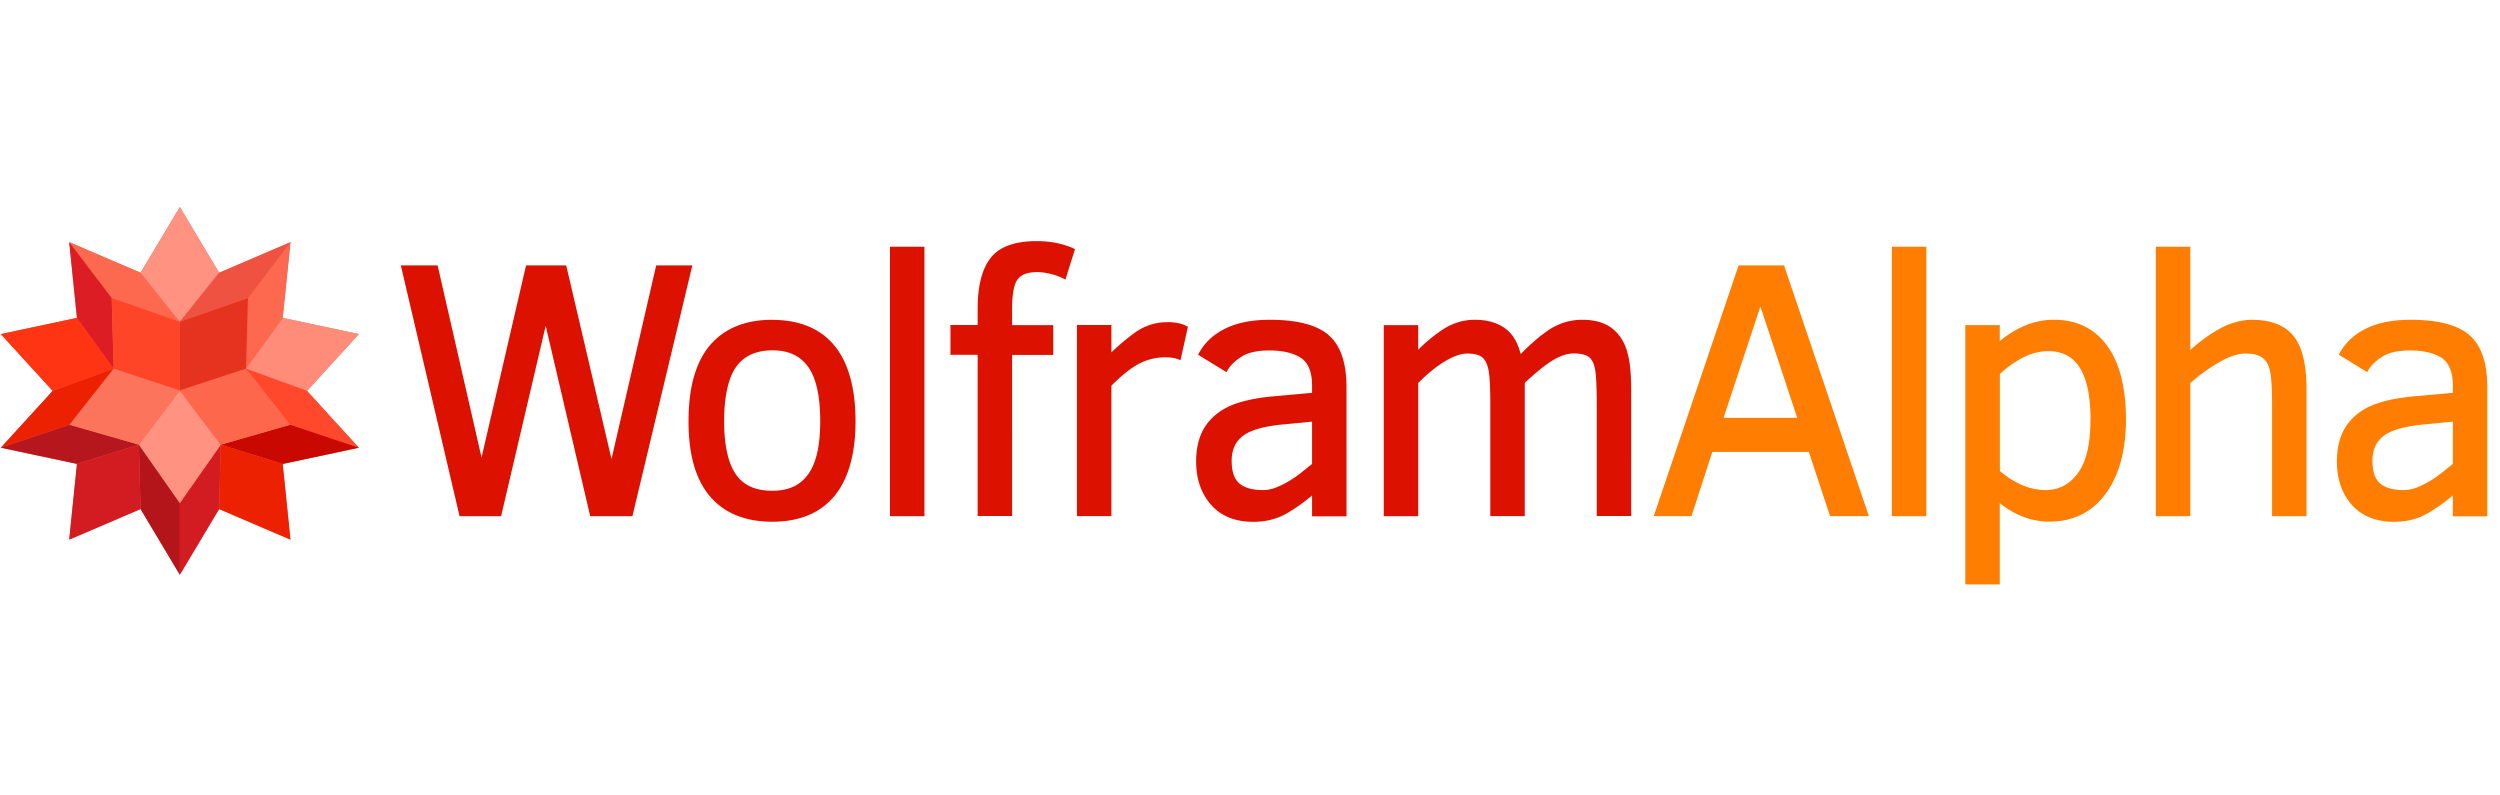 <svg width="220" height="70" viewBox="0 0 295 45" fill="none" xmlns="http://www.w3.org/2000/svg">
    <path d="M81.702 6.885h-4.27l-5.275 22.848-5.299-22.654-.046-.194h-4.738L56.822 29.55 51.638 6.885h-4.34l6.886 29.402.046.194h4.898l5.264-22.471 5.207 22.277.034.194h4.99l6.999-29.288.08-.308zM91.133 13.302c-3.174 0-5.64 1.005-7.342 2.992-1.69 1.975-2.546 4.99-2.546 8.974 0 3.985.856 6.897 2.535 8.872 1.69 1.987 4.168 2.992 7.353 2.992 3.186 0 5.652-1.017 7.32-3.026 1.655-1.998 2.5-4.978 2.5-8.838 0-3.86-.834-6.908-2.49-8.917-1.666-2.021-4.132-3.037-7.33-3.037v-.012zm4.225 18.223c-.925 1.313-2.306 1.953-4.225 1.953-2.01 0-3.425-.651-4.328-1.976-.901-1.335-1.358-3.448-1.358-6.257 0-2.808.48-5.07 1.415-6.382.915-1.29 2.353-1.953 4.282-1.953 1.93 0 3.266.64 4.214 1.941.947 1.313 1.427 3.46 1.427 6.394 0 2.935-.468 4.944-1.404 6.269l-.023.011zM109.083 4.681h-4.065v31.8h4.065V4.68zM126.655 4.864c-1.278-.56-2.728-.845-4.327-.845-2.569 0-4.396.662-5.424 1.976-1.027 1.29-1.541 3.322-1.541 6.028v1.896h-3.209v3.516h3.209v19.023h4.065V17.447h4.852V13.93h-4.852v-1.895c0-1.759.217-2.946.662-3.517.422-.56 1.199-.845 2.329-.845.468 0 .994.08 1.587.228a6.877 6.877 0 0 1 1.462.526l.251.137 1.131-3.597-.206-.091.011-.012zM137.731 13.588a6.395 6.395 0 0 0-3.814 1.233 25.137 25.137 0 0 0-2.774 2.329v-3.231h-4.065v22.55h4.065V21.078c1.267-1.268 2.387-2.147 3.334-2.626a6.622 6.622 0 0 1 2.98-.72c.685 0 1.211.08 1.565.229l.273.114.88-3.94-.16-.09c-.571-.309-1.347-.469-2.284-.469v.012zM156.754 15.083c-1.404-1.187-3.722-1.78-6.908-1.78-2.055 0-3.802.33-5.195 1.004-1.404.674-2.477 1.655-3.163 2.911l-.114.206 3.346 2.055.125-.217c.331-.57.879-1.107 1.644-1.598.754-.491 1.862-.742 3.277-.742 1.599 0 2.855.296 3.757.89.856.571 1.302 1.667 1.302 3.266v.845l-5.161.468c-2.147.251-3.802.685-4.944 1.279-1.154.605-2.044 1.427-2.661 2.466-.605 1.04-.913 2.352-.913 3.905 0 2.055.593 3.768 1.758 5.092 1.176 1.336 2.854 2.01 5.001 2.01 1.45 0 2.775-.331 3.928-.993a20.156 20.156 0 0 0 2.992-2.124v2.466h4.064V21.261c0-2.89-.719-4.967-2.123-6.155l-.012-.023zm-7.753 18.315c-1.233 0-2.169-.274-2.774-.8-.594-.525-.891-1.415-.891-2.648 0-1.313.445-2.284 1.359-2.97.925-.696 2.58-1.14 4.898-1.346l3.232-.309v4.99c-.434.343-.868.697-1.313 1.05-.469.377-.959.708-1.462 1.005a9.923 9.923 0 0 1-1.53.742 4.166 4.166 0 0 1-1.519.286zM191.922 16.773c-.388-1.119-1.016-1.986-1.861-2.58-.845-.594-1.975-.89-3.345-.89a7.043 7.043 0 0 0-4.077 1.278c-1.084.754-2.158 1.69-3.197 2.774-.331-1.324-.913-2.329-1.747-2.968-.925-.72-2.158-1.085-3.677-1.085-1.37 0-2.683.411-3.882 1.222a18.079 18.079 0 0 0-2.786 2.318V13.93h-4.065v22.55h4.065V20.759c1.108-1.107 2.169-1.975 3.174-2.569.994-.594 1.873-.902 2.603-.902.788 0 1.371.137 1.725.4.354.262.605.742.765 1.404.16.708.24 2.101.24 4.145v13.233h4.064V20.747c1.405-1.313 2.558-2.238 3.415-2.73.856-.49 1.644-.741 2.317-.741.8 0 1.393.125 1.759.365.365.24.616.674.765 1.313.16.674.24 2.112.24 4.27v13.234h4.064V21.5c0-2.055-.194-3.642-.57-4.738l.011.011z" fill="#D10"/>
    <path d="M210.5 6.885h-5.343L195.143 36.47h4.453l2.454-7.57h11.396l2.501 7.57h4.578l-9.956-29.424-.057-.171-.012.011zm1.576 17.995h-8.701l4.35-13.154 4.351 13.154zM227.307 4.681h-4.065v31.8h4.065V4.68zM242.402 13.302a8.827 8.827 0 0 0-3.813.845 11.627 11.627 0 0 0-2.615 1.678V13.93h-4.065v30.6h4.065v-9.59c1.816 1.45 3.779 2.18 5.857 2.18 2.809 0 5.036-1.107 6.646-3.3 1.587-2.17 2.386-5.126 2.386-8.78 0-3.654-.742-6.657-2.215-8.666-1.484-2.044-3.596-3.072-6.257-3.072h.011zm4.271 11.83c0 2.865-.514 4.977-1.507 6.302-1.005 1.324-2.25 1.964-3.802 1.964-1.793 0-3.597-.754-5.379-2.25V19.697a12.25 12.25 0 0 1 2.581-1.86c1.005-.549 2.067-.834 3.151-.834 3.335 0 4.967 2.66 4.967 8.118l-.011.011zM265.81 13.302c-1.393 0-2.809.411-4.179 1.222a18.174 18.174 0 0 0-3.174 2.352V4.68h-4.065v31.8h4.065V20.769a21.84 21.84 0 0 1 3.413-2.466c1.177-.674 2.216-1.016 3.084-1.016.868 0 1.519.149 1.941.445.422.286.73.754.914 1.393.194.663.296 2.055.296 4.122v13.234h4.065V21.523c0-2.934-.514-5.058-1.53-6.303-1.028-1.267-2.66-1.907-4.83-1.907v-.01zM291.364 15.083c-1.405-1.187-3.723-1.78-6.908-1.78-2.056 0-3.802.33-5.196 1.004-1.404.674-2.477 1.655-3.162 2.911l-.114.206 3.345 2.055.125-.217c.332-.57.879-1.107 1.644-1.598.754-.491 1.862-.742 3.278-.742 1.598 0 2.855.296 3.756.89.857.571 1.302 1.667 1.302 3.266v.845l-5.161.468c-2.146.251-3.802.685-4.944 1.279-1.153.605-2.044 1.427-2.661 2.466-.604 1.04-.913 2.352-.913 3.905 0 2.055.594 3.768 1.759 5.092 1.175 1.336 2.854 2.01 5 2.01 1.451 0 2.775-.331 3.929-.993a20.15 20.15 0 0 0 2.991-2.124v2.466h4.065V21.261c0-2.89-.72-4.967-2.124-6.155l-.011-.023zm-7.753 18.315c-1.233 0-2.17-.274-2.775-.8-.594-.525-.89-1.415-.89-2.648 0-1.313.445-2.284 1.358-2.97.925-.696 2.581-1.14 4.898-1.346l3.232-.309v4.99c-.434.343-.867.697-1.313 1.05-.468.377-.959.708-1.462 1.005a9.879 9.879 0 0 1-1.53.742 4.157 4.157 0 0 1-1.518.286z" fill="#FF7D00"/>
    <path d="m42.343 28.397-8.986 1.918.913 8.929-8.415-3.608-4.636 7.753-4.635-7.753-8.416 3.608.914-8.93-8.986-1.917 6.12-6.703-6.12-6.702 8.986-1.918-.914-8.93 8.416 3.609L21.219 0l4.636 7.753 8.415-3.608-.913 8.94 8.986 1.907-6.12 6.702 6.12 6.703z" fill="#F16850"/>
    <path d="m21.219 13.542-4.636-5.79-8.415-3.607 5.013 6.6 8.038 2.797z" fill="#FD694F"/>
    <path d="M9.082 13.074.096 14.992l6.12 6.702 7.193-2.614-4.327-6.006z" fill="#FF3413"/>
    <path d="m13.18 10.744-5.012-6.6.913 8.93 4.328 6.006-.228-8.336z" fill="#DC1D23"/>
    <path d="M25.856 7.753 21.22 0l-4.636 7.753 4.636 5.789 4.636-5.79z" fill="#FF9281"/>
    <path d="m36.223 21.694 6.12-6.702-8.986-1.918-4.328 6.006 7.194 2.614z" fill="#FF8B79"/>
    <path d="m29.03 19.08 4.327-6.006.925-8.93-5.024 6.6-.229 8.336z" fill="#FD694F"/>
    <path d="m29.258 10.744 5.024-6.6-8.426 3.609-4.636 5.789 8.038-2.798z" fill="#EF5240"/>
    <path d="m34.236 25.69 8.107 2.707-6.12-6.703-7.194-2.614 5.207 6.61z" fill="#FF482C"/>
    <path d="m13.41 19.08-7.194 2.614-6.12 6.703 8.107-2.706 5.206-6.611z" fill="#EC2101"/>
    <path d="M21.22 34.928v8.46l4.636-7.752.194-7.593-4.83 6.885z" fill="#D21C22"/>
    <path d="m34.237 25.69-8.187 2.353 7.308 2.272 8.986-1.918-8.107-2.706z" fill="#C90901"/>
    <path d="m25.855 35.636 8.416 3.608-.914-8.929-7.307-2.272-.195 7.593z" fill="#EC2101"/>
    <path d="M8.203 25.69.096 28.398l8.986 1.907 7.308-2.261-8.187-2.352z" fill="#B6171E"/>
    <path d="m16.39 28.043.194 7.593 4.636 7.753v-8.461l-4.83-6.885z" fill="#B4151B"/>
    <path d="m9.081 30.303-.913 8.94 8.415-3.607-.194-7.593-7.308 2.26z" fill="#D21C22"/>
    <path d="m29.03 19.08.228-8.336-8.038 2.798v8.107l7.81-2.57z" fill="#E63320"/>
    <path d="m21.22 13.542-8.04-2.798.229 8.336 7.81 2.569v-8.107z" fill="#FF4527"/>
    <path d="m16.39 28.043 4.83 6.885 4.83-6.885-4.83-6.394-4.83 6.394z" fill="#FF9281"/>
    <path d="m21.22 21.649 4.83 6.394 8.187-2.352-5.207-6.611-7.81 2.569z" fill="#FD684D"/>
    <path d="m13.41 19.08-5.207 6.61 8.187 2.353 4.83-6.394-7.81-2.57z" fill="#FD745C"/>
</svg>
